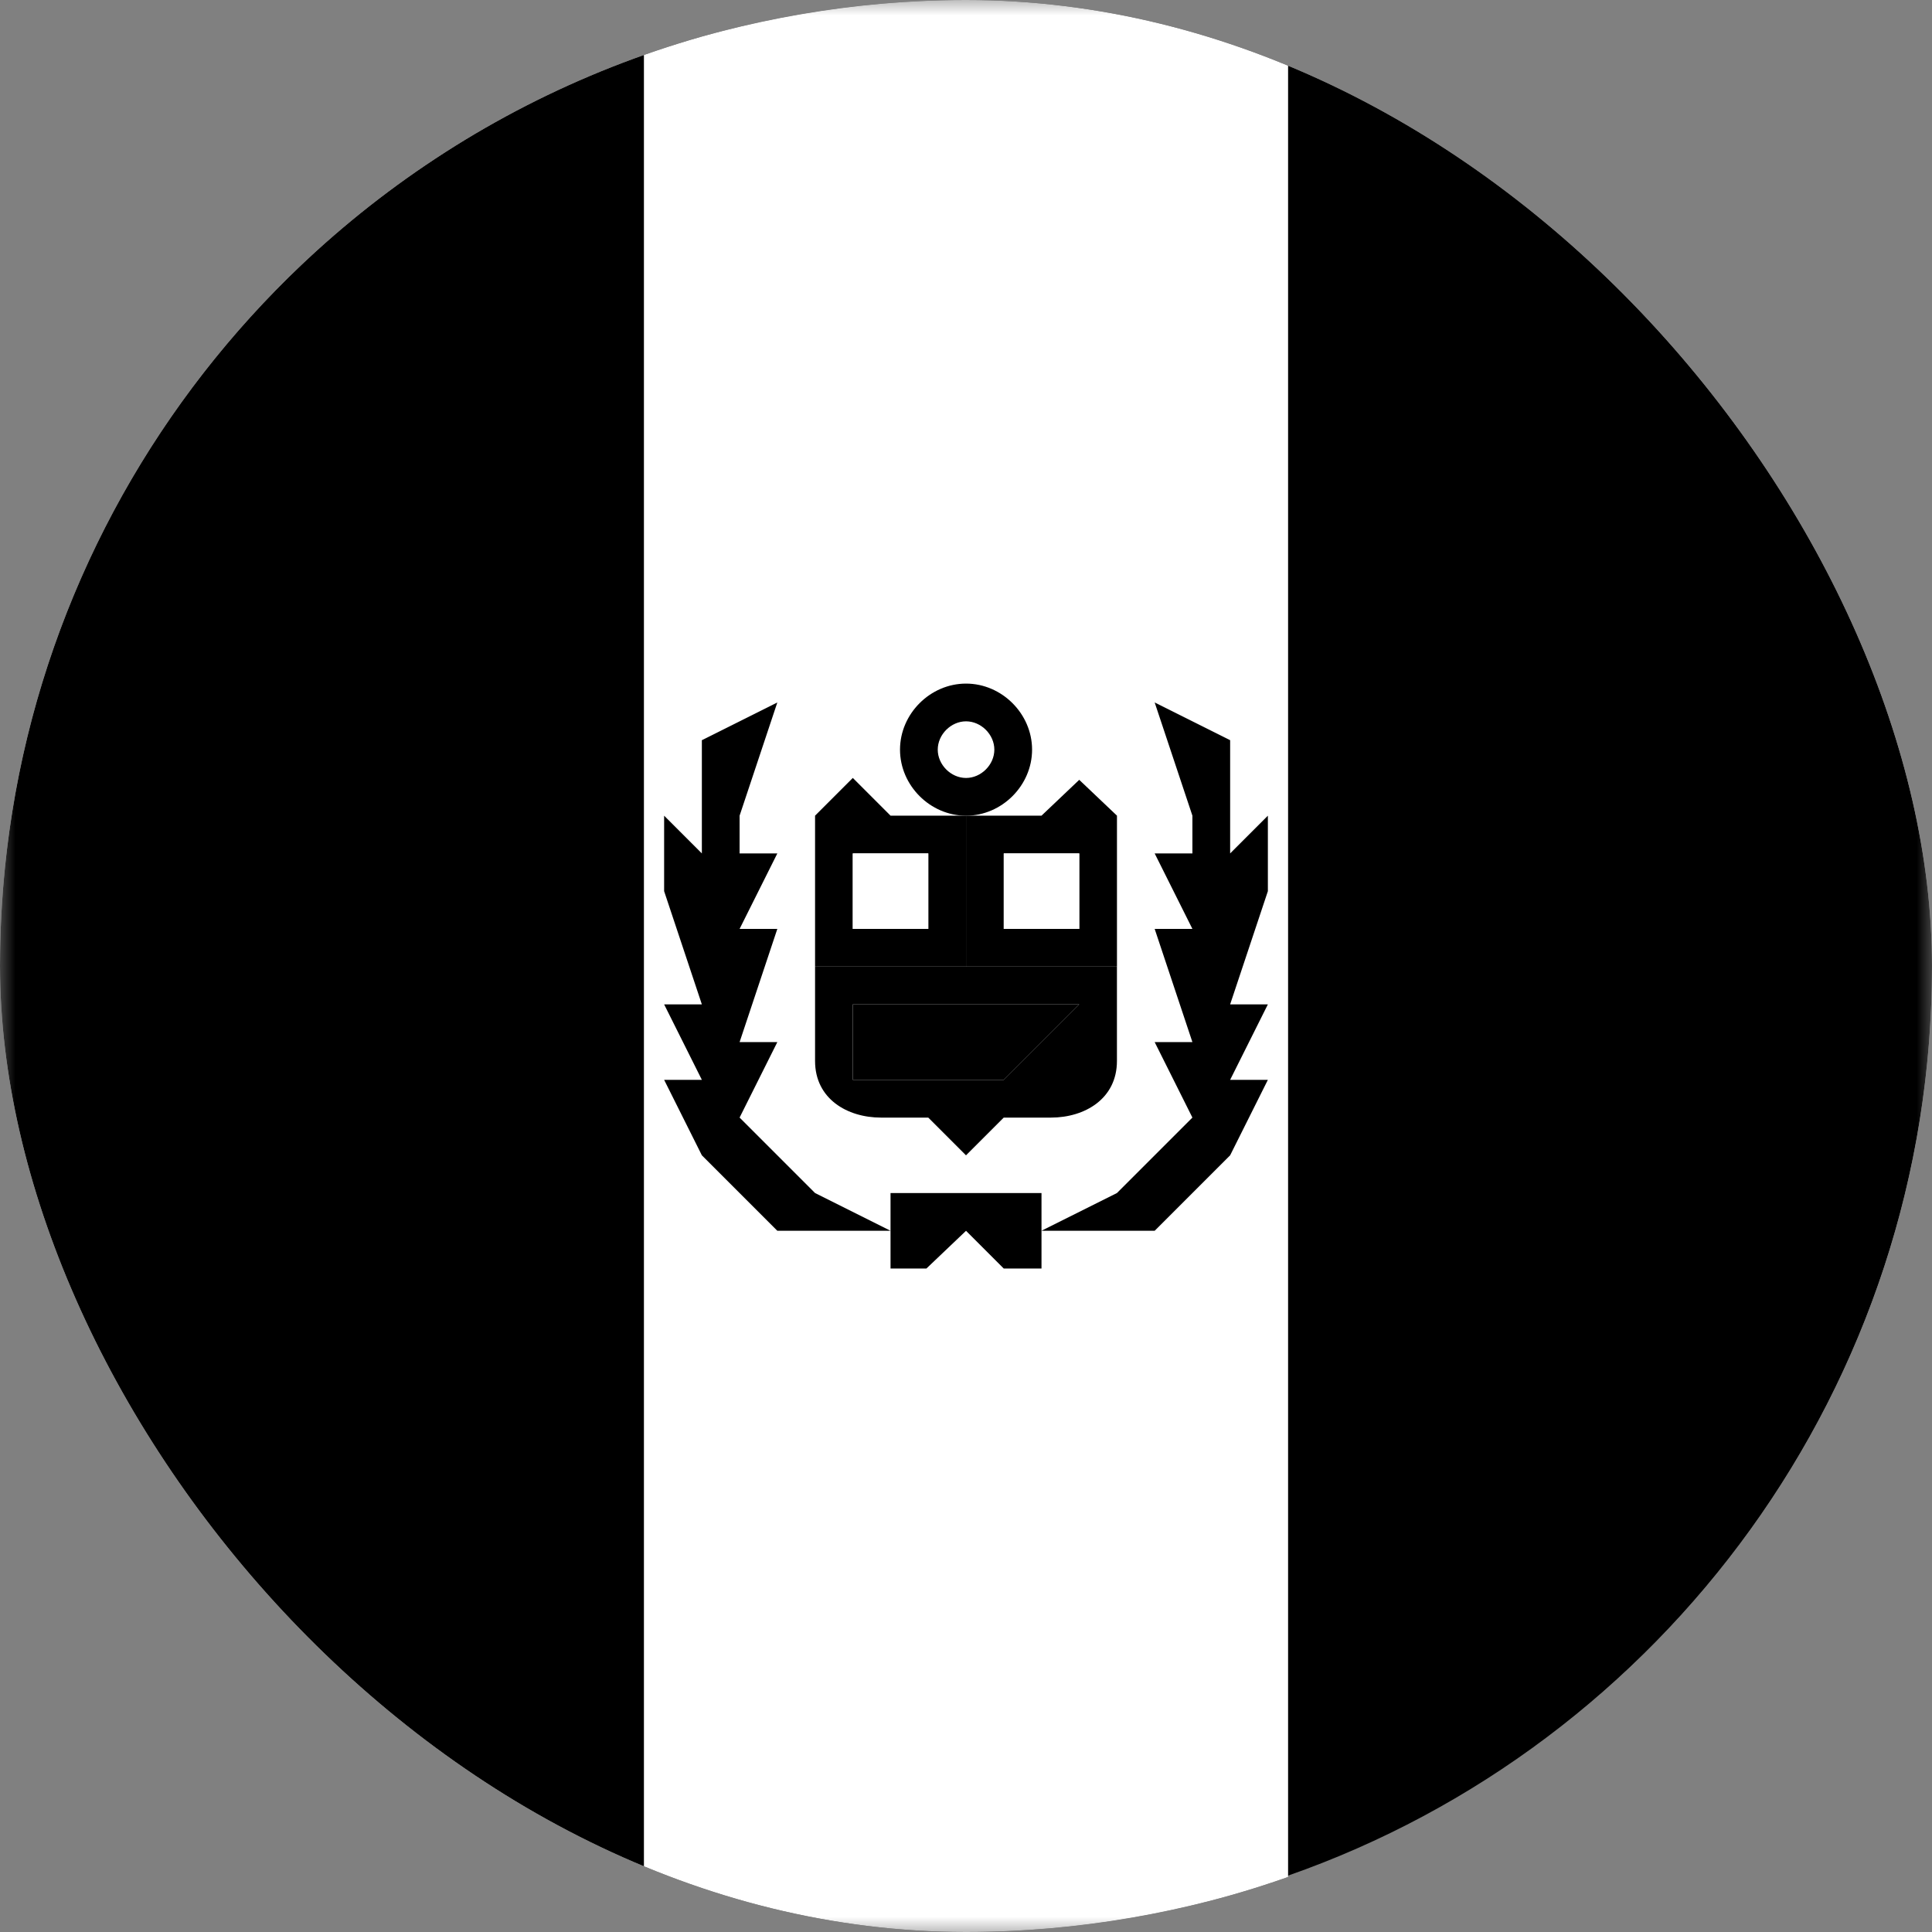 <svg width="64" height="64" viewBox="0 0 64 64" fill="none" xmlns="http://www.w3.org/2000/svg">
<rect x="0" y="0" width="64" height="64" fill="#808080" stroke="none"/>
<g clip-path="url(#clip0_230_12543)">
<mask id="mask0_230_12543" style="mask-type:luminance" maskUnits="userSpaceOnUse" x="0" y="0" width="64" height="64">
<path d="M64 0H0V64H64V0Z" fill="white" style="fill:white;fill-opacity:1;"/>
</mask>
<g mask="url(#mask0_230_12543)">
<path d="M42.666 1.8V62.133C55.066 57.8 64 45.933 64 32C64 18.067 55.066 6.2 42.666 1.8Z" fill="#F0263C" style="fill:#F0263C;fill:color(display-p3 0.941 0.149 0.235);fill-opacity:1;"/>
<path d="M21.333 62.2V1.8C8.933 6.2 0 18.067 0 32C0 45.933 8.933 57.8 21.333 62.2Z" fill="#F0263C" style="fill:#F0263C;fill:color(display-p3 0.941 0.149 0.235);fill-opacity:1;"/>
<path d="M42.667 1.8C39.334 0.667 35.733 0 32 0C28.267 0 24.667 0.667 21.334 1.8V62.133C24.667 63.333 28.267 64 32 64C35.733 64 39.334 63.333 42.667 62.2V1.8Z" fill="white" style="fill:white;fill-opacity:1;"/>
<path d="M37.001 32.021V30.771V27.02L35.751 25.833L34.501 27.02H32.001V32.021H37.001ZM33.251 28.271H35.751V30.771H33.251V28.271Z" fill="#FFD400" style="fill:#FFD400;fill:color(display-p3 1 0.831 0);fill-opacity:1;"/>
<path d="M27 32.021H32V27.02H29.5L28.25 25.77L27 27.02V30.771V32.021ZM28.25 28.271H30.75V30.771H28.25V28.271Z" fill="#78C9FF" style="fill:#78C9FF;fill:color(display-p3 0.471 0.788 1);fill-opacity:1;"/>
<path d="M35.751 28.271H33.251V30.772H35.751V28.271Z" fill="white" style="fill:white;fill-opacity:1;"/>
<path d="M30.751 28.271H28.251V30.772H30.751V28.271Z" fill="white" style="fill:white;fill-opacity:1;"/>
<path d="M32 32.022H27V35.147C27 36.397 28.062 37.022 29.187 37.022C29.312 37.022 30.75 37.022 30.75 37.022L32 38.272L33.25 37.022C33.25 37.022 34.687 37.022 34.812 37.022C35.937 37.022 37 36.397 37 35.147V32.022H32ZM33.25 35.772H28.25V33.272H35.75L33.25 35.772Z" fill="#F0263C" style="fill:#F0263C;fill:color(display-p3 0.941 0.149 0.235);fill-opacity:1;"/>
<path d="M28.251 35.772H33.251L35.751 33.272H28.251V35.772Z" fill="#FFD400" style="fill:#FFD400;fill:color(display-p3 1 0.831 0);fill-opacity:1;"/>
<path d="M29.5 39.522V40.772V42.022H30.688L32.001 40.772L33.251 42.022H34.501V40.772V39.522H29.5Z" fill="#F0263C" style="fill:#F0263C;fill:color(display-p3 0.941 0.149 0.235);fill-opacity:1;"/>
<path d="M25.75 38.271L24.5 37.021L25.75 34.521H24.5L25.75 30.771H24.5L25.75 28.271H24.5V27.021L25.75 23.27L23.25 24.52V28.271L22 27.021V29.521L23.25 33.271H22L23.25 35.771H22L23.25 38.271L25.75 40.771H29.5L27 39.521L25.75 38.271Z" fill="#005B13" style="fill:#005B13;fill:color(display-p3 0 0.357 0.074);fill-opacity:1;"/>
<path d="M42 27.021L40.75 28.271V24.52L38.25 23.27L39.5 27.021V28.271H38.25L39.5 30.771H38.25L39.5 34.521H38.25L39.5 37.021L38.25 38.271L37 39.521L34.499 40.771H38.25L40.75 38.271L42 35.771H40.75L42 33.271H40.75L42 29.521V27.021Z" fill="#005B13" style="fill:#005B13;fill:color(display-p3 0 0.357 0.074);fill-opacity:1;"/>
<path d="M32.001 27.021C30.814 27.021 29.814 26.021 29.814 24.833C29.814 23.645 30.814 22.645 32.001 22.645C33.189 22.645 34.189 23.645 34.189 24.833C34.189 26.021 33.189 27.021 32.001 27.021ZM32.001 23.895C31.501 23.895 31.064 24.333 31.064 24.833C31.064 25.333 31.501 25.771 32.001 25.771C32.501 25.771 32.939 25.333 32.939 24.833C32.939 24.333 32.501 23.895 32.001 23.895Z" fill="#FFD400" style="fill:#FFD400;fill:color(display-p3 1 0.831 0);fill-opacity:1;"/>
</g>
</g>
<defs>
<clipPath id="clip0_230_12543">
<rect width="64" height="64" rx="32" fill="white" style="fill:white;fill-opacity:1;"/>
</clipPath>
</defs>
</svg>
